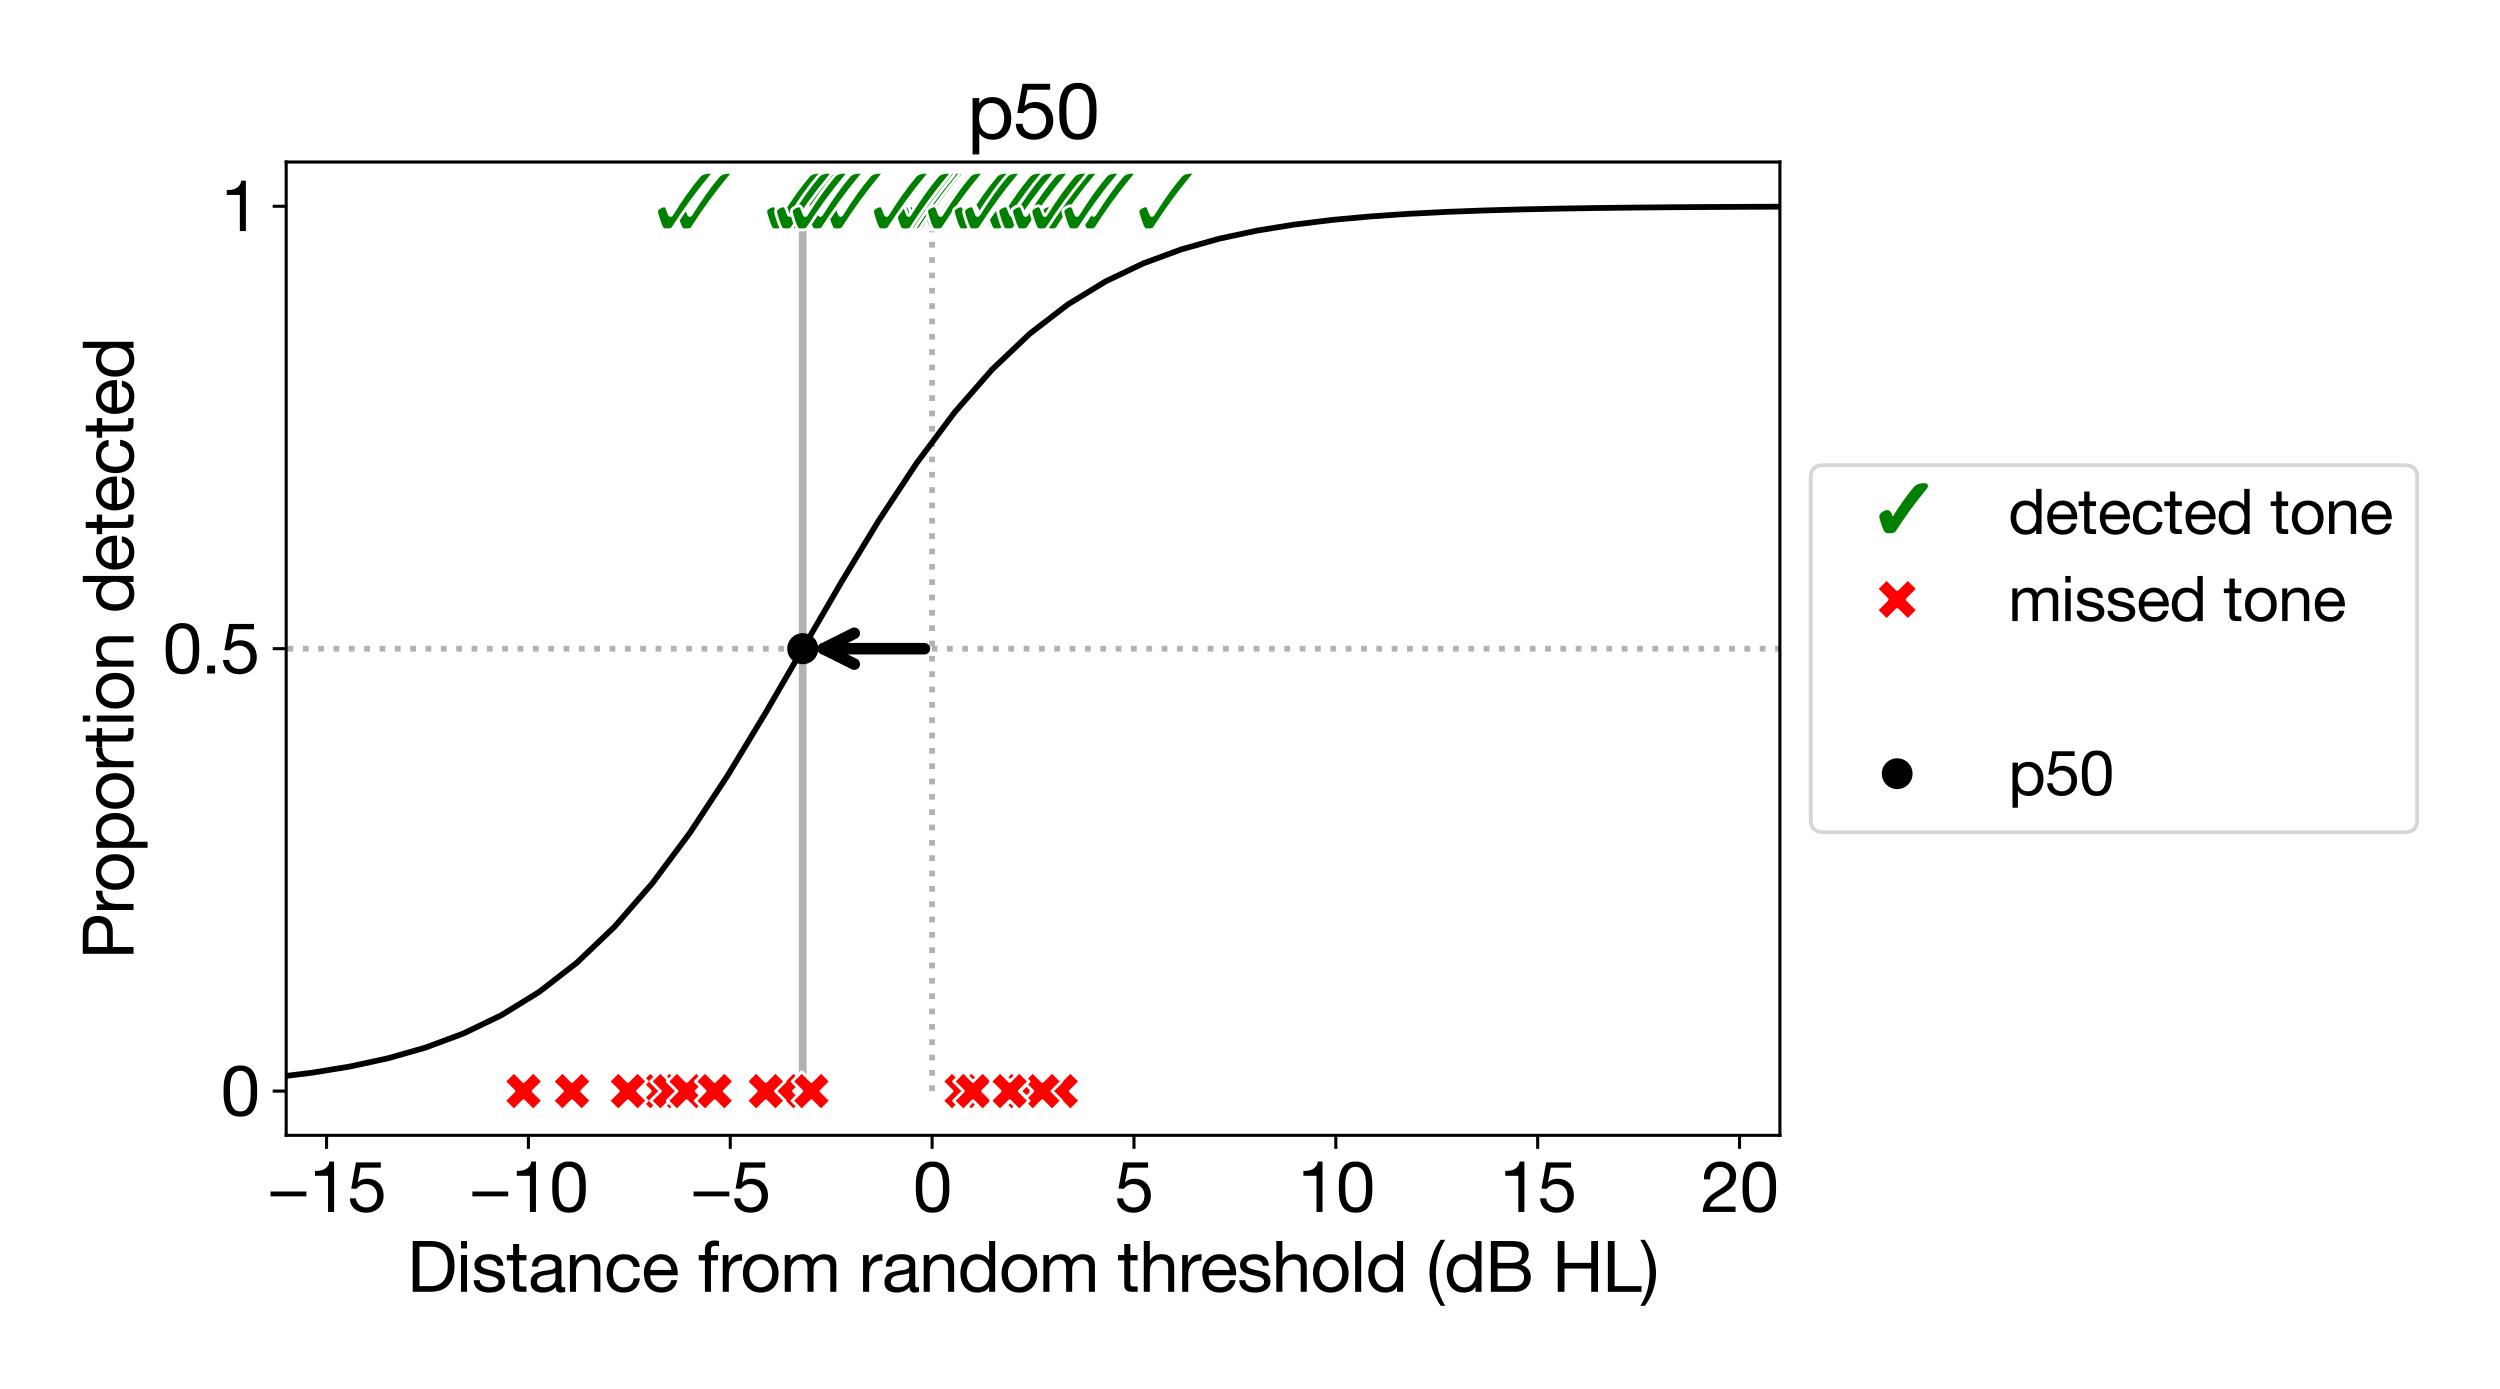 <?xml version="1.0" encoding="utf-8" standalone="no"?>
<!DOCTYPE svg PUBLIC "-//W3C//DTD SVG 1.1//EN"
  "http://www.w3.org/Graphics/SVG/1.1/DTD/svg11.dtd">
<svg xmlns:xlink="http://www.w3.org/1999/xlink" width="648pt" height="360pt" viewBox="0 0 648 360" xmlns="http://www.w3.org/2000/svg" version="1.1">
 <defs>
  <style type="text/css">*{stroke-linejoin: round; stroke-linecap: butt}</style>
 </defs>
 <g id="figure_1">
  <g id="patch_1">
   <path d="M 0 360 
L 648 360 
L 648 0 
L 0 0 
z
" style="fill: #ffffff"/>
  </g>
  <g id="axes_1">
   <g id="patch_2">
    <path d="M 74.18 294.28 
L 461.35 294.28 
L 461.35 42 
L 74.18 42 
z
" style="fill: #ffffff"/>
   </g>
   <g id="LineCollection_1">
    <path d="M 241.605 282.813 
L 241.605 53.467 
" clip-path="url(#pd5ec77b251)" style="fill: none; stroke-dasharray: 1.5,2.475; stroke-dashoffset: 0; stroke: #b2b2b2; stroke-width: 1.5"/>
   </g>
   <g id="LineCollection_2">
    <path d="M 208.075 282.813 
L 208.075 53.467 
" clip-path="url(#pd5ec77b251)" style="fill: none; stroke: #b2b2b2; stroke-width: 2"/>
   </g>
   <g id="LineCollection_3">
    <path d="M -1 168.14 
L 649 168.14 
" clip-path="url(#pd5ec77b251)" style="fill: none; stroke-dasharray: 1.5,2.475; stroke-dashoffset: 0; stroke: #b2b2b2; stroke-width: 1.5"/>
   </g>
   <g id="matplotlib.axis_1">
    <g id="xtick_1">
     <g id="line2d_1">
      <defs>
       <path id="m97120c9998" d="M 0 0 
L 0 3.5 
" style="stroke: #000000; stroke-width: 0.8"/>
      </defs>
      <g>
       <use xlink:href="#m97120c9998" x="84.644" y="294.28" style="stroke: #000000; stroke-width: 0.8"/>
      </g>
     </g>
     <g id="text_1">
      <!-- −15 -->
      <g transform="translate(69.237 314.133)scale(0.18 -0.18)">
       <defs>
        <path id="HelveticaNeue-2212" d="M 307 1837 
L 307 1402 
L 3533 1402 
L 3533 1837 
L 307 1837 
z
" transform="scale(0.016)"/>
        <path id="HelveticaNeue-31" d="M 2278 0 
L 2278 4538 
L 1862 4538 
Q 1818 4282 1696 4115 
Q 1574 3949 1398 3853 
Q 1222 3757 1004 3721 
Q 787 3686 557 3686 
L 557 3251 
L 1734 3251 
L 1734 0 
L 2278 0 
z
" transform="scale(0.016)"/>
        <path id="HelveticaNeue-35" d="M 3008 3981 
L 3008 4461 
L 768 4461 
L 346 2106 
L 813 2080 
Q 973 2272 1181 2390 
Q 1389 2509 1658 2509 
Q 1888 2509 2077 2432 
Q 2266 2355 2400 2217 
Q 2534 2080 2608 1891 
Q 2682 1702 2682 1478 
Q 2682 1210 2605 1008 
Q 2528 806 2397 672 
Q 2266 538 2090 470 
Q 1914 403 1722 403 
Q 1517 403 1347 464 
Q 1178 525 1053 637 
Q 928 749 854 899 
Q 781 1050 768 1222 
L 224 1222 
Q 230 915 345 672 
Q 461 429 659 265 
Q 858 102 1117 16 
Q 1376 -70 1670 -70 
Q 2067 -70 2364 54 
Q 2662 179 2860 390 
Q 3059 602 3158 874 
Q 3258 1146 3258 1434 
Q 3258 1824 3142 2115 
Q 3027 2406 2828 2601 
Q 2630 2797 2361 2893 
Q 2093 2989 1792 2989 
Q 1562 2989 1328 2909 
Q 1094 2829 947 2662 
L 934 2675 
L 1178 3981 
L 3008 3981 
z
" transform="scale(0.016)"/>
       </defs>
       <use xlink:href="#HelveticaNeue-2212"/>
       <use xlink:href="#HelveticaNeue-31" x="60"/>
       <use xlink:href="#HelveticaNeue-35" x="115.6"/>
      </g>
     </g>
    </g>
    <g id="xtick_2">
     <g id="line2d_2">
      <g>
       <use xlink:href="#m97120c9998" x="136.964" y="294.28" style="stroke: #000000; stroke-width: 0.8"/>
      </g>
     </g>
     <g id="text_2">
      <!-- −10 -->
      <g transform="translate(121.557 314.133)scale(0.18 -0.18)">
       <defs>
        <path id="HelveticaNeue-30" d="M 845 2234 
Q 845 2400 848 2601 
Q 851 2803 880 3004 
Q 909 3206 963 3398 
Q 1018 3590 1123 3734 
Q 1229 3878 1389 3968 
Q 1549 4058 1779 4058 
Q 2010 4058 2170 3968 
Q 2330 3878 2435 3734 
Q 2541 3590 2595 3398 
Q 2650 3206 2678 3004 
Q 2707 2803 2710 2601 
Q 2714 2400 2714 2234 
Q 2714 1978 2698 1661 
Q 2682 1344 2595 1065 
Q 2509 787 2317 595 
Q 2125 403 1779 403 
Q 1434 403 1242 595 
Q 1050 787 963 1065 
Q 877 1344 861 1661 
Q 845 1978 845 2234 
z
M 269 2227 
Q 269 1978 281 1709 
Q 294 1440 345 1184 
Q 397 928 493 701 
Q 589 474 755 301 
Q 922 128 1174 29 
Q 1427 -70 1779 -70 
Q 2138 -70 2387 29 
Q 2637 128 2803 301 
Q 2970 474 3066 701 
Q 3162 928 3213 1184 
Q 3264 1440 3277 1709 
Q 3290 1978 3290 2227 
Q 3290 2477 3277 2745 
Q 3264 3014 3213 3270 
Q 3162 3526 3066 3756 
Q 2970 3987 2803 4160 
Q 2637 4333 2384 4435 
Q 2131 4538 1779 4538 
Q 1427 4538 1174 4435 
Q 922 4333 755 4160 
Q 589 3987 493 3756 
Q 397 3526 345 3270 
Q 294 3014 281 2745 
Q 269 2477 269 2227 
z
" transform="scale(0.016)"/>
       </defs>
       <use xlink:href="#HelveticaNeue-2212"/>
       <use xlink:href="#HelveticaNeue-31" x="60"/>
       <use xlink:href="#HelveticaNeue-30" x="115.6"/>
      </g>
     </g>
    </g>
    <g id="xtick_3">
     <g id="line2d_3">
      <g>
       <use xlink:href="#m97120c9998" x="189.285" y="294.28" style="stroke: #000000; stroke-width: 0.8"/>
      </g>
     </g>
     <g id="text_3">
      <!-- −5 -->
      <g transform="translate(178.881 314.133)scale(0.18 -0.18)">
       <use xlink:href="#HelveticaNeue-2212"/>
       <use xlink:href="#HelveticaNeue-35" x="60"/>
      </g>
     </g>
    </g>
    <g id="xtick_4">
     <g id="line2d_4">
      <g>
       <use xlink:href="#m97120c9998" x="241.605" y="294.28" style="stroke: #000000; stroke-width: 0.8"/>
      </g>
     </g>
     <g id="text_4">
      <!-- 0 -->
      <g transform="translate(236.601 314.133)scale(0.18 -0.18)">
       <use xlink:href="#HelveticaNeue-30"/>
      </g>
     </g>
    </g>
    <g id="xtick_5">
     <g id="line2d_5">
      <g>
       <use xlink:href="#m97120c9998" x="293.925" y="294.28" style="stroke: #000000; stroke-width: 0.8"/>
      </g>
     </g>
     <g id="text_5">
      <!-- 5 -->
      <g transform="translate(288.922 314.133)scale(0.18 -0.18)">
       <use xlink:href="#HelveticaNeue-35"/>
      </g>
     </g>
    </g>
    <g id="xtick_6">
     <g id="line2d_6">
      <g>
       <use xlink:href="#m97120c9998" x="346.245" y="294.28" style="stroke: #000000; stroke-width: 0.8"/>
      </g>
     </g>
     <g id="text_6">
      <!-- 10 -->
      <g transform="translate(336.239 314.133)scale(0.18 -0.18)">
       <use xlink:href="#HelveticaNeue-31"/>
       <use xlink:href="#HelveticaNeue-30" x="55.6"/>
      </g>
     </g>
    </g>
    <g id="xtick_7">
     <g id="line2d_7">
      <g>
       <use xlink:href="#m97120c9998" x="398.566" y="294.28" style="stroke: #000000; stroke-width: 0.8"/>
      </g>
     </g>
     <g id="text_7">
      <!-- 15 -->
      <g transform="translate(388.559 314.133)scale(0.18 -0.18)">
       <use xlink:href="#HelveticaNeue-31"/>
       <use xlink:href="#HelveticaNeue-35" x="55.6"/>
      </g>
     </g>
    </g>
    <g id="xtick_8">
     <g id="line2d_8">
      <g>
       <use xlink:href="#m97120c9998" x="450.886" y="294.28" style="stroke: #000000; stroke-width: 0.8"/>
      </g>
     </g>
     <g id="text_8">
      <!-- 20 -->
      <g transform="translate(440.879 314.133)scale(0.18 -0.18)">
       <defs>
        <path id="HelveticaNeue-32" d="M 282 2931 
L 826 2931 
Q 819 3136 867 3337 
Q 915 3539 1024 3699 
Q 1133 3859 1302 3958 
Q 1472 4058 1709 4058 
Q 1888 4058 2048 4000 
Q 2208 3942 2326 3833 
Q 2445 3725 2515 3574 
Q 2586 3424 2586 3238 
Q 2586 3002 2512 2822 
Q 2438 2643 2294 2489 
Q 2150 2336 1932 2185 
Q 1715 2035 1427 1856 
Q 1190 1715 972 1555 
Q 755 1395 582 1184 
Q 410 973 298 688 
Q 186 403 154 0 
L 3117 0 
L 3117 480 
L 787 480 
Q 826 691 950 854 
Q 1075 1018 1251 1158 
Q 1427 1299 1638 1424 
Q 1850 1549 2061 1677 
Q 2272 1811 2470 1958 
Q 2669 2106 2822 2288 
Q 2976 2470 3069 2700 
Q 3162 2931 3162 3232 
Q 3162 3552 3050 3795 
Q 2938 4038 2746 4201 
Q 2554 4365 2294 4451 
Q 2035 4538 1741 4538 
Q 1382 4538 1100 4416 
Q 819 4294 630 4080 
Q 442 3866 352 3571 
Q 262 3277 282 2931 
z
" transform="scale(0.016)"/>
       </defs>
       <use xlink:href="#HelveticaNeue-32"/>
       <use xlink:href="#HelveticaNeue-30" x="55.6"/>
      </g>
     </g>
    </g>
    <g id="text_9">
     <!-- Distance from random threshold (dB HL) -->
     <g transform="translate(105.541 334.837)scale(0.18 -0.18)">
      <defs>
       <path id="HelveticaNeue-44" d="M 1107 512 
L 1107 4058 
L 2131 4058 
Q 2554 4058 2842 3939 
Q 3130 3821 3312 3593 
Q 3494 3366 3574 3043 
Q 3654 2720 3654 2310 
Q 3654 1888 3568 1590 
Q 3482 1293 3347 1094 
Q 3213 896 3043 781 
Q 2874 666 2701 605 
Q 2528 544 2374 528 
Q 2221 512 2118 512 
L 1107 512 
z
M 499 4570 
L 499 0 
L 2067 0 
Q 2637 0 3053 160 
Q 3469 320 3737 624 
Q 4006 928 4134 1373 
Q 4262 1818 4262 2394 
Q 4262 3494 3692 4032 
Q 3123 4570 2067 4570 
L 499 4570 
z
" transform="scale(0.016)"/>
       <path id="HelveticaNeue-69" d="M 986 3904 
L 986 4570 
L 442 4570 
L 442 3904 
L 986 3904 
z
M 442 3309 
L 442 0 
L 986 0 
L 986 3309 
L 442 3309 
z
" transform="scale(0.016)"/>
       <path id="HelveticaNeue-73" d="M 742 1043 
L 198 1043 
Q 211 736 326 521 
Q 442 307 634 176 
Q 826 45 1075 -12 
Q 1325 -70 1600 -70 
Q 1850 -70 2102 -22 
Q 2355 26 2556 147 
Q 2758 269 2883 467 
Q 3008 666 3008 966 
Q 3008 1203 2915 1363 
Q 2822 1523 2672 1628 
Q 2522 1734 2326 1798 
Q 2131 1862 1926 1907 
Q 1734 1952 1542 1993 
Q 1350 2035 1196 2096 
Q 1043 2157 944 2249 
Q 845 2342 845 2483 
Q 845 2611 909 2691 
Q 973 2771 1075 2819 
Q 1178 2867 1302 2886 
Q 1427 2906 1549 2906 
Q 1683 2906 1814 2877 
Q 1946 2848 2054 2784 
Q 2163 2720 2233 2614 
Q 2304 2509 2317 2349 
L 2861 2349 
Q 2842 2650 2733 2851 
Q 2624 3053 2441 3171 
Q 2259 3290 2022 3338 
Q 1786 3386 1504 3386 
Q 1286 3386 1065 3331 
Q 845 3277 669 3165 
Q 493 3053 381 2873 
Q 269 2694 269 2445 
Q 269 2125 429 1945 
Q 589 1766 829 1667 
Q 1069 1568 1350 1513 
Q 1632 1459 1872 1392 
Q 2112 1325 2272 1216 
Q 2432 1107 2432 896 
Q 2432 742 2355 643 
Q 2278 544 2160 493 
Q 2042 442 1901 422 
Q 1760 403 1632 403 
Q 1466 403 1309 435 
Q 1152 467 1027 540 
Q 902 614 825 739 
Q 749 864 742 1043 
z
" transform="scale(0.016)"/>
       <path id="HelveticaNeue-74" d="M 1165 3309 
L 1165 4301 
L 621 4301 
L 621 3309 
L 58 3309 
L 58 2829 
L 621 2829 
L 621 723 
Q 621 493 665 352 
Q 710 211 803 134 
Q 896 58 1046 29 
Q 1197 0 1408 0 
L 1824 0 
L 1824 480 
L 1574 480 
Q 1446 480 1366 489 
Q 1286 499 1241 531 
Q 1197 563 1181 620 
Q 1165 678 1165 774 
L 1165 2829 
L 1824 2829 
L 1824 3309 
L 1165 3309 
z
" transform="scale(0.016)"/>
       <path id="HelveticaNeue-61" d="M 3341 13 
Q 3200 -70 2950 -70 
Q 2739 -70 2614 48 
Q 2490 166 2490 435 
Q 2266 166 1968 48 
Q 1670 -70 1325 -70 
Q 1101 -70 899 -19 
Q 698 32 550 141 
Q 403 250 316 426 
Q 230 602 230 851 
Q 230 1133 326 1312 
Q 422 1491 579 1603 
Q 736 1715 937 1772 
Q 1139 1830 1350 1869 
Q 1574 1914 1776 1936 
Q 1978 1958 2131 2000 
Q 2285 2042 2374 2122 
Q 2464 2202 2464 2355 
Q 2464 2534 2397 2643 
Q 2330 2752 2224 2809 
Q 2118 2867 1987 2886 
Q 1856 2906 1728 2906 
Q 1382 2906 1152 2774 
Q 922 2643 902 2278 
L 358 2278 
Q 371 2586 486 2797 
Q 602 3008 794 3139 
Q 986 3270 1232 3328 
Q 1478 3386 1760 3386 
Q 1984 3386 2205 3354 
Q 2426 3322 2605 3222 
Q 2784 3123 2893 2944 
Q 3002 2765 3002 2477 
L 3002 774 
Q 3002 582 3024 492 
Q 3046 403 3174 403 
Q 3245 403 3341 435 
L 3341 13 
z
M 2458 1709 
Q 2355 1632 2188 1597 
Q 2022 1562 1840 1539 
Q 1658 1517 1472 1488 
Q 1286 1459 1139 1395 
Q 992 1331 899 1212 
Q 806 1094 806 890 
Q 806 755 860 662 
Q 915 570 1001 512 
Q 1088 454 1203 428 
Q 1318 403 1446 403 
Q 1715 403 1907 476 
Q 2099 550 2220 662 
Q 2342 774 2400 905 
Q 2458 1037 2458 1152 
L 2458 1709 
z
" transform="scale(0.016)"/>
       <path id="HelveticaNeue-6e" d="M 410 3309 
L 410 0 
L 954 0 
L 954 1869 
Q 954 2093 1014 2281 
Q 1075 2470 1196 2611 
Q 1318 2752 1500 2829 
Q 1683 2906 1933 2906 
Q 2246 2906 2425 2726 
Q 2605 2547 2605 2240 
L 2605 0 
L 3149 0 
L 3149 2176 
Q 3149 2445 3094 2665 
Q 3040 2886 2905 3046 
Q 2771 3206 2553 3296 
Q 2336 3386 2010 3386 
Q 1274 3386 934 2784 
L 922 2784 
L 922 3309 
L 410 3309 
z
" transform="scale(0.016)"/>
       <path id="HelveticaNeue-63" d="M 2656 2246 
L 3219 2246 
Q 3187 2541 3065 2755 
Q 2944 2970 2755 3110 
Q 2566 3251 2320 3318 
Q 2074 3386 1792 3386 
Q 1402 3386 1107 3248 
Q 813 3110 617 2870 
Q 422 2630 326 2307 
Q 230 1984 230 1613 
Q 230 1242 329 931 
Q 429 621 624 397 
Q 819 173 1110 51 
Q 1402 -70 1779 -70 
Q 2413 -70 2781 262 
Q 3149 595 3238 1210 
L 2682 1210 
Q 2630 826 2403 614 
Q 2176 403 1773 403 
Q 1517 403 1331 505 
Q 1146 608 1030 777 
Q 915 947 860 1164 
Q 806 1382 806 1613 
Q 806 1862 857 2096 
Q 909 2330 1027 2509 
Q 1146 2688 1344 2797 
Q 1542 2906 1837 2906 
Q 2182 2906 2387 2733 
Q 2592 2560 2656 2246 
z
" transform="scale(0.016)"/>
       <path id="HelveticaNeue-65" d="M 2707 1971 
L 806 1971 
Q 819 2163 889 2332 
Q 960 2502 1081 2630 
Q 1203 2758 1372 2832 
Q 1542 2906 1754 2906 
Q 1958 2906 2128 2832 
Q 2298 2758 2422 2633 
Q 2547 2509 2620 2336 
Q 2694 2163 2707 1971 
z
M 3232 1050 
L 2694 1050 
Q 2624 723 2403 563 
Q 2182 403 1837 403 
Q 1568 403 1369 492 
Q 1171 582 1043 732 
Q 915 883 857 1078 
Q 800 1274 806 1491 
L 3283 1491 
Q 3296 1792 3229 2125 
Q 3162 2458 2986 2739 
Q 2810 3021 2518 3203 
Q 2227 3386 1786 3386 
Q 1446 3386 1161 3258 
Q 877 3130 669 2899 
Q 461 2669 345 2355 
Q 230 2042 230 1664 
Q 243 1286 342 966 
Q 442 646 640 416 
Q 838 186 1129 58 
Q 1421 -70 1818 -70 
Q 2381 -70 2752 211 
Q 3123 493 3232 1050 
z
" transform="scale(0.016)"/>
       <path id="HelveticaNeue-20" transform="scale(0.016)"/>
       <path id="HelveticaNeue-66" d="M 634 2829 
L 634 0 
L 1178 0 
L 1178 2829 
L 1818 2829 
L 1818 3309 
L 1178 3309 
L 1178 3770 
Q 1178 3987 1286 4064 
Q 1395 4141 1594 4141 
Q 1664 4141 1747 4131 
Q 1830 4122 1901 4096 
L 1901 4570 
Q 1824 4595 1725 4608 
Q 1626 4621 1549 4621 
Q 1101 4621 867 4413 
Q 634 4205 634 3802 
L 634 3309 
L 77 3309 
L 77 2829 
L 634 2829 
z
" transform="scale(0.016)"/>
       <path id="HelveticaNeue-72" d="M 390 3309 
L 390 0 
L 934 0 
L 934 1472 
Q 934 1792 998 2038 
Q 1062 2285 1203 2457 
Q 1344 2630 1574 2720 
Q 1805 2810 2131 2810 
L 2131 3386 
Q 1690 3398 1402 3206 
Q 1114 3014 915 2611 
L 902 2611 
L 902 3309 
L 390 3309 
z
" transform="scale(0.016)"/>
       <path id="HelveticaNeue-6f" d="M 806 1651 
Q 806 1952 886 2185 
Q 966 2419 1107 2579 
Q 1248 2739 1437 2822 
Q 1626 2906 1837 2906 
Q 2048 2906 2237 2822 
Q 2426 2739 2566 2579 
Q 2707 2419 2787 2185 
Q 2867 1952 2867 1651 
Q 2867 1350 2787 1116 
Q 2707 883 2566 726 
Q 2426 570 2237 486 
Q 2048 403 1837 403 
Q 1626 403 1437 486 
Q 1248 570 1107 726 
Q 966 883 886 1116 
Q 806 1350 806 1651 
z
M 230 1651 
Q 230 1286 332 972 
Q 435 659 640 425 
Q 845 192 1145 61 
Q 1446 -70 1837 -70 
Q 2234 -70 2531 61 
Q 2829 192 3033 425 
Q 3238 659 3340 972 
Q 3443 1286 3443 1651 
Q 3443 2016 3340 2333 
Q 3238 2650 3033 2883 
Q 2829 3117 2531 3251 
Q 2234 3386 1837 3386 
Q 1446 3386 1145 3251 
Q 845 3117 640 2883 
Q 435 2650 332 2333 
Q 230 2016 230 1651 
z
" transform="scale(0.016)"/>
       <path id="HelveticaNeue-6d" d="M 410 3309 
L 410 0 
L 954 0 
L 954 2061 
Q 954 2157 1002 2301 
Q 1050 2445 1155 2579 
Q 1261 2714 1430 2810 
Q 1600 2906 1837 2906 
Q 2022 2906 2140 2851 
Q 2259 2797 2329 2697 
Q 2400 2598 2429 2464 
Q 2458 2330 2458 2170 
L 2458 0 
L 3002 0 
L 3002 2061 
Q 3002 2445 3232 2675 
Q 3462 2906 3866 2906 
Q 4064 2906 4189 2848 
Q 4314 2790 4384 2691 
Q 4454 2592 4480 2457 
Q 4506 2323 4506 2170 
L 4506 0 
L 5050 0 
L 5050 2426 
Q 5050 2682 4970 2864 
Q 4890 3046 4746 3161 
Q 4602 3277 4400 3331 
Q 4198 3386 3949 3386 
Q 3622 3386 3350 3238 
Q 3078 3091 2912 2822 
Q 2810 3130 2560 3258 
Q 2310 3386 2003 3386 
Q 1306 3386 934 2822 
L 922 2822 
L 922 3309 
L 410 3309 
z
" transform="scale(0.016)"/>
       <path id="HelveticaNeue-64" d="M 806 1626 
Q 806 1869 857 2099 
Q 909 2330 1024 2509 
Q 1139 2688 1331 2797 
Q 1523 2906 1798 2906 
Q 2080 2906 2278 2800 
Q 2477 2694 2601 2521 
Q 2726 2349 2784 2121 
Q 2842 1894 2842 1651 
Q 2842 1421 2787 1197 
Q 2733 973 2611 797 
Q 2490 621 2298 512 
Q 2106 403 1830 403 
Q 1568 403 1373 505 
Q 1178 608 1053 781 
Q 928 954 867 1174 
Q 806 1395 806 1626 
z
M 3366 0 
L 3366 4570 
L 2822 4570 
L 2822 2867 
L 2810 2867 
Q 2720 3014 2589 3113 
Q 2458 3213 2310 3273 
Q 2163 3334 2016 3360 
Q 1869 3386 1741 3386 
Q 1363 3386 1078 3248 
Q 794 3110 605 2876 
Q 416 2643 323 2329 
Q 230 2016 230 1664 
Q 230 1312 326 998 
Q 422 685 611 448 
Q 800 211 1085 70 
Q 1370 -70 1754 -70 
Q 2099 -70 2387 51 
Q 2675 173 2810 448 
L 2822 448 
L 2822 0 
L 3366 0 
z
" transform="scale(0.016)"/>
       <path id="HelveticaNeue-68" d="M 410 4570 
L 410 0 
L 954 0 
L 954 1869 
Q 954 2093 1014 2281 
Q 1075 2470 1196 2611 
Q 1318 2752 1500 2829 
Q 1683 2906 1933 2906 
Q 2246 2906 2425 2726 
Q 2605 2547 2605 2240 
L 2605 0 
L 3149 0 
L 3149 2176 
Q 3149 2445 3094 2665 
Q 3040 2886 2905 3046 
Q 2771 3206 2553 3296 
Q 2336 3386 2010 3386 
Q 1862 3386 1705 3354 
Q 1549 3322 1405 3254 
Q 1261 3187 1145 3081 
Q 1030 2976 966 2822 
L 954 2822 
L 954 4570 
L 410 4570 
z
" transform="scale(0.016)"/>
       <path id="HelveticaNeue-6c" d="M 442 4570 
L 442 0 
L 986 0 
L 986 4570 
L 442 4570 
z
" transform="scale(0.016)"/>
       <path id="HelveticaNeue-28" d="M 1306 -1261 
L 1722 -1261 
Q 1267 -525 1072 198 
Q 877 922 877 1728 
Q 877 2515 1069 3232 
Q 1261 3949 1722 4678 
L 1306 4678 
Q 806 4019 553 3251 
Q 301 2483 301 1728 
Q 301 1306 371 922 
Q 442 538 573 173 
Q 704 -192 889 -547 
Q 1075 -902 1306 -1261 
z
" transform="scale(0.016)"/>
       <path id="HelveticaNeue-42" d="M 1107 2605 
L 1107 4058 
L 2323 4058 
Q 2522 4058 2698 4035 
Q 2874 4013 3008 3936 
Q 3142 3859 3219 3718 
Q 3296 3578 3296 3334 
Q 3296 2970 3069 2787 
Q 2842 2605 2323 2605 
L 1107 2605 
z
M 499 4570 
L 499 0 
L 2707 0 
Q 3046 0 3305 112 
Q 3565 224 3741 406 
Q 3917 589 4006 825 
Q 4096 1062 4096 1312 
Q 4096 1734 3872 2028 
Q 3648 2323 3226 2413 
L 3226 2426 
Q 3552 2554 3728 2819 
Q 3904 3085 3904 3450 
Q 3904 3795 3747 4032 
Q 3590 4269 3366 4403 
Q 3264 4467 3120 4499 
Q 2976 4531 2809 4547 
Q 2643 4563 2473 4566 
Q 2304 4570 2157 4570 
L 499 4570 
z
M 1107 512 
L 1107 2093 
L 2496 2093 
Q 2688 2093 2867 2057 
Q 3046 2022 3184 1936 
Q 3322 1850 3405 1702 
Q 3488 1555 3488 1331 
Q 3488 947 3261 729 
Q 3034 512 2630 512 
L 1107 512 
z
" transform="scale(0.016)"/>
       <path id="HelveticaNeue-48" d="M 499 4570 
L 499 0 
L 1107 0 
L 1107 2093 
L 3514 2093 
L 3514 0 
L 4122 0 
L 4122 4570 
L 3514 4570 
L 3514 2605 
L 1107 2605 
L 1107 4570 
L 499 4570 
z
" transform="scale(0.016)"/>
       <path id="HelveticaNeue-4c" d="M 499 4570 
L 499 0 
L 3526 0 
L 3526 512 
L 1107 512 
L 1107 4570 
L 499 4570 
z
" transform="scale(0.016)"/>
       <path id="HelveticaNeue-29" d="M -58 -1261 
L 352 -1261 
Q 851 -602 1104 163 
Q 1357 928 1357 1683 
Q 1357 2106 1286 2490 
Q 1216 2874 1085 3242 
Q 954 3610 768 3965 
Q 582 4320 352 4678 
L -58 4678 
Q 390 3942 585 3216 
Q 781 2490 781 1683 
Q 781 902 589 182 
Q 397 -538 -58 -1261 
z
" transform="scale(0.016)"/>
      </defs>
      <use xlink:href="#HelveticaNeue-44"/>
      <use xlink:href="#HelveticaNeue-69" x="70.4"/>
      <use xlink:href="#HelveticaNeue-73" x="92.6"/>
      <use xlink:href="#HelveticaNeue-74" x="142.6"/>
      <use xlink:href="#HelveticaNeue-61" x="174.1"/>
      <use xlink:href="#HelveticaNeue-6e" x="227.8"/>
      <use xlink:href="#HelveticaNeue-63" x="283.4"/>
      <use xlink:href="#HelveticaNeue-65" x="337.1"/>
      <use xlink:href="#HelveticaNeue-20" x="390.8"/>
      <use xlink:href="#HelveticaNeue-66" x="418.6"/>
      <use xlink:href="#HelveticaNeue-72" x="448.2"/>
      <use xlink:href="#HelveticaNeue-6f" x="479.75"/>
      <use xlink:href="#HelveticaNeue-6d" x="537.15"/>
      <use xlink:href="#HelveticaNeue-20" x="622.45"/>
      <use xlink:href="#HelveticaNeue-72" x="650.25"/>
      <use xlink:href="#HelveticaNeue-61" x="683.55"/>
      <use xlink:href="#HelveticaNeue-6e" x="737.25"/>
      <use xlink:href="#HelveticaNeue-64" x="792.85"/>
      <use xlink:href="#HelveticaNeue-6f" x="852.15"/>
      <use xlink:href="#HelveticaNeue-6d" x="909.55"/>
      <use xlink:href="#HelveticaNeue-20" x="994.85"/>
      <use xlink:href="#HelveticaNeue-74" x="1022.65"/>
      <use xlink:href="#HelveticaNeue-68" x="1054.15"/>
      <use xlink:href="#HelveticaNeue-72" x="1109.75"/>
      <use xlink:href="#HelveticaNeue-65" x="1141.3"/>
      <use xlink:href="#HelveticaNeue-73" x="1195"/>
      <use xlink:href="#HelveticaNeue-68" x="1245"/>
      <use xlink:href="#HelveticaNeue-6f" x="1300.6"/>
      <use xlink:href="#HelveticaNeue-6c" x="1358"/>
      <use xlink:href="#HelveticaNeue-64" x="1380.2"/>
      <use xlink:href="#HelveticaNeue-20" x="1439.5"/>
      <use xlink:href="#HelveticaNeue-28" x="1467.3"/>
      <use xlink:href="#HelveticaNeue-64" x="1493.2"/>
      <use xlink:href="#HelveticaNeue-42" x="1552.5"/>
      <use xlink:href="#HelveticaNeue-20" x="1621"/>
      <use xlink:href="#HelveticaNeue-48" x="1648.8"/>
      <use xlink:href="#HelveticaNeue-4c" x="1721"/>
      <use xlink:href="#HelveticaNeue-29" x="1776.6"/>
     </g>
    </g>
   </g>
   <g id="matplotlib.axis_2">
    <g id="ytick_1">
     <g id="line2d_9">
      <defs>
       <path id="m91622e3721" d="M 0 0 
L -3.5 0 
" style="stroke: #000000; stroke-width: 0.8"/>
      </defs>
      <g>
       <use xlink:href="#m91622e3721" x="74.18" y="282.813" style="stroke: #000000; stroke-width: 0.8"/>
      </g>
     </g>
     <g id="text_10">
      <!-- 0 -->
      <g transform="translate(57.173 289.239)scale(0.18 -0.18)">
       <use xlink:href="#HelveticaNeue-30"/>
      </g>
     </g>
    </g>
    <g id="ytick_2">
     <g id="line2d_10">
      <g>
       <use xlink:href="#m91622e3721" x="74.18" y="168.14" style="stroke: #000000; stroke-width: 0.8"/>
      </g>
     </g>
     <g id="text_11">
      <!-- 0.5 -->
      <g transform="translate(42.163 174.567)scale(0.18 -0.18)">
       <defs>
        <path id="HelveticaNeue-2e" d="M 531 710 
L 531 0 
L 1242 0 
L 1242 710 
L 531 710 
z
" transform="scale(0.016)"/>
       </defs>
       <use xlink:href="#HelveticaNeue-30"/>
       <use xlink:href="#HelveticaNeue-2e" x="55.6"/>
       <use xlink:href="#HelveticaNeue-35" x="83.4"/>
      </g>
     </g>
    </g>
    <g id="ytick_3">
     <g id="line2d_11">
      <g>
       <use xlink:href="#m91622e3721" x="74.18" y="53.467" style="stroke: #000000; stroke-width: 0.8"/>
      </g>
     </g>
     <g id="text_12">
      <!-- 1 -->
      <g transform="translate(57.173 59.894)scale(0.18 -0.18)">
       <use xlink:href="#HelveticaNeue-31"/>
      </g>
     </g>
    </g>
    <g id="text_13">
     <!-- Proportion detected -->
     <g transform="translate(34.616 248.659)rotate(-90)scale(0.18 -0.18)">
      <defs>
       <path id="HelveticaNeue-50" d="M 1107 2381 
L 1107 4058 
L 2298 4058 
Q 2816 4058 3056 3843 
Q 3296 3629 3296 3219 
Q 3296 2810 3056 2592 
Q 2816 2374 2298 2381 
L 1107 2381 
z
M 499 4570 
L 499 0 
L 1107 0 
L 1107 1869 
L 2502 1869 
Q 3194 1862 3549 2220 
Q 3904 2579 3904 3219 
Q 3904 3859 3549 4214 
Q 3194 4570 2502 4570 
L 499 4570 
z
" transform="scale(0.016)"/>
       <path id="HelveticaNeue-70" d="M 429 3309 
L 429 -1261 
L 973 -1261 
L 973 442 
L 986 442 
Q 1075 294 1206 195 
Q 1338 96 1485 38 
Q 1632 -19 1782 -44 
Q 1933 -70 2054 -70 
Q 2432 -70 2717 64 
Q 3002 198 3190 432 
Q 3379 666 3472 979 
Q 3565 1293 3565 1645 
Q 3565 1997 3469 2310 
Q 3373 2624 3184 2864 
Q 2995 3104 2710 3245 
Q 2426 3386 2042 3386 
Q 1696 3386 1408 3261 
Q 1120 3136 986 2861 
L 973 2861 
L 973 3309 
L 429 3309 
z
M 2989 1683 
Q 2989 1440 2937 1209 
Q 2886 979 2771 800 
Q 2656 621 2467 512 
Q 2278 403 1997 403 
Q 1715 403 1516 508 
Q 1318 614 1193 787 
Q 1069 960 1011 1187 
Q 954 1414 954 1658 
Q 954 1888 1008 2112 
Q 1062 2336 1184 2512 
Q 1306 2688 1498 2797 
Q 1690 2906 1965 2906 
Q 2227 2906 2422 2803 
Q 2618 2701 2742 2528 
Q 2867 2355 2928 2134 
Q 2989 1914 2989 1683 
z
" transform="scale(0.016)"/>
      </defs>
      <use xlink:href="#HelveticaNeue-50"/>
      <use xlink:href="#HelveticaNeue-72" x="64.8"/>
      <use xlink:href="#HelveticaNeue-6f" x="96.35"/>
      <use xlink:href="#HelveticaNeue-70" x="153.75"/>
      <use xlink:href="#HelveticaNeue-6f" x="213.05"/>
      <use xlink:href="#HelveticaNeue-72" x="270.45"/>
      <use xlink:href="#HelveticaNeue-74" x="303.75"/>
      <use xlink:href="#HelveticaNeue-69" x="335.25"/>
      <use xlink:href="#HelveticaNeue-6f" x="357.45"/>
      <use xlink:href="#HelveticaNeue-6e" x="414.85"/>
      <use xlink:href="#HelveticaNeue-20" x="470.45"/>
      <use xlink:href="#HelveticaNeue-64" x="498.25"/>
      <use xlink:href="#HelveticaNeue-65" x="557.55"/>
      <use xlink:href="#HelveticaNeue-74" x="611.25"/>
      <use xlink:href="#HelveticaNeue-65" x="642.75"/>
      <use xlink:href="#HelveticaNeue-63" x="696.45"/>
      <use xlink:href="#HelveticaNeue-74" x="750.15"/>
      <use xlink:href="#HelveticaNeue-65" x="781.65"/>
      <use xlink:href="#HelveticaNeue-64" x="835.35"/>
     </g>
    </g>
   </g>
   <g id="patch_3">
    <path d="M 74.18 294.28 
L 74.18 42 
" style="fill: none; stroke: #000000; stroke-width: 0.8; stroke-linejoin: miter; stroke-linecap: square"/>
   </g>
   <g id="patch_4">
    <path d="M 461.35 294.28 
L 461.35 42 
" style="fill: none; stroke: #000000; stroke-width: 0.8; stroke-linejoin: miter; stroke-linecap: square"/>
   </g>
   <g id="patch_5">
    <path d="M 74.18 294.28 
L 461.35 294.28 
" style="fill: none; stroke: #000000; stroke-width: 0.8; stroke-linejoin: miter; stroke-linecap: square"/>
   </g>
   <g id="patch_6">
    <path d="M 74.18 42 
L 461.35 42 
" style="fill: none; stroke: #000000; stroke-width: 0.8; stroke-linejoin: miter; stroke-linecap: square"/>
   </g>
   <g id="line2d_12">
    <path d="M -1 282.402 
L 2.66 282.358 
L 12.451 282.202 
L 22.241 281.992 
L 32.031 281.71 
L 41.821 281.331 
L 51.611 280.824 
L 61.402 280.146 
L 71.192 279.24 
L 80.982 278.032 
L 90.772 276.428 
L 100.562 274.305 
L 110.352 271.513 
L 120.143 267.867 
L 129.933 263.15 
L 139.723 257.123 
L 149.513 249.541 
L 159.303 240.191 
L 169.094 228.934 
L 178.884 215.773 
L 188.674 200.896 
L 198.464 184.715 
L 208.254 167.829 
L 218.044 150.957 
L 227.835 134.813 
L 237.625 119.994 
L 247.415 106.9 
L 257.205 95.714 
L 266.995 86.431 
L 276.786 78.911 
L 286.576 72.936 
L 296.366 68.262 
L 306.156 64.651 
L 315.946 61.886 
L 325.736 59.785 
L 335.527 58.198 
L 345.317 57.002 
L 355.107 56.106 
L 364.897 55.434 
L 374.687 54.933 
L 384.478 54.559 
L 394.268 54.28 
L 404.058 54.072 
L 413.848 53.917 
L 423.638 53.802 
L 433.429 53.716 
L 443.219 53.652 
L 453.009 53.605 
L 462.799 53.569 
L 472.589 53.543 
L 482.379 53.524 
L 492.17 53.509 
L 501.96 53.499 
L 511.75 53.49 
L 521.54 53.485 
L 531.33 53.48 
L 541.121 53.477 
L 550.911 53.474 
L 560.701 53.473 
L 570.491 53.471 
L 580.281 53.47 
L 590.071 53.469 
L 599.862 53.469 
L 609.652 53.468 
L 619.442 53.468 
L 629.232 53.468 
L 639.022 53.468 
L 648.813 53.468 
L 649 53.468 
" clip-path="url(#pd5ec77b251)" style="fill: none; stroke: #000000; stroke-width: 1.5; stroke-linecap: square"/>
   </g>
   <g id="patch_7">
    <path d="M 239.603 168.14 
Q 224.838 168.14 213.427 168.14 
" style="fill: none; stroke: #000000; stroke-width: 3; stroke-linecap: round"/>
    <path d="M 221.427 172.14 
L 213.427 168.14 
L 221.427 164.14 
" style="fill: none; stroke: #000000; stroke-width: 3; stroke-linecap: round"/>
   </g>
   <g id="text_14">
    <!-- p50 -->
    <g transform="translate(250.717 36)scale(0.2 -0.2)">
     <use xlink:href="#HelveticaNeue-70"/>
     <use xlink:href="#HelveticaNeue-35" x="59.3"/>
     <use xlink:href="#HelveticaNeue-30" x="114.9"/>
    </g>
   </g>
   <g id="PathCollection_1">
    <defs>
     <path id="m458ad6b8f8" d="M 0 3.536 
C 0.938 3.536 1.837 3.163 2.5 2.5 
C 3.163 1.837 3.536 0.938 3.536 0 
C 3.536 -0.938 3.163 -1.837 2.5 -2.5 
C 1.837 -3.163 0.938 -3.536 0 -3.536 
C -0.938 -3.536 -1.837 -3.163 -2.5 -2.5 
C -3.163 -1.837 -3.536 -0.938 -3.536 0 
C -3.536 0.938 -3.163 1.837 -2.5 2.5 
C -1.837 3.163 -0.938 3.536 0 3.536 
z
" style="stroke: #000000"/>
    </defs>
    <g clip-path="url(#pd5ec77b251)">
     <use xlink:href="#m458ad6b8f8" x="208.075" y="168.14" style="stroke: #000000"/>
    </g>
   </g>
   <g id="PathCollection_2">
    <defs>
     <path id="m00466fa0da" d="M -3.153 -0.125 
Q -2.619 -0.125 -2.347 0.751 
Q -1.8 2.393 -1.568 2.393 
Q -1.388 2.393 -1.196 2.122 
Q 2.649 -4.04 5.921 -7.841 
Q 6.766 -8.826 8.614 -8.826 
Q 9.052 -8.826 9.201 -8.743 
Q 9.354 -8.664 9.354 -8.542 
Q 9.354 -8.349 8.903 -7.789 
Q 3.622 -1.439 -0.898 5.625 
Q -1.213 6.116 -2.181 6.116 
Q -3.166 6.116 -3.346 6.032 
Q -3.81 5.831 -4.441 3.939 
Q -5.154 1.846 -5.154 1.312 
Q -5.154 0.738 -4.195 0.204 
Q -3.604 -0.125 -3.153 -0.125 
z
" style="stroke: #ffffff; stroke-width: 0.75"/>
    </defs>
    <g clip-path="url(#pd5ec77b251)">
     <use xlink:href="#m00466fa0da" x="266.392" y="53.467" style="fill: #008000; stroke: #ffffff; stroke-width: 0.75"/>
    </g>
   </g>
   <g id="PathCollection_3">
    <g clip-path="url(#pd5ec77b251)">
     <use xlink:href="#m00466fa0da" x="284.971" y="53.467" style="fill: #008000; stroke: #ffffff; stroke-width: 0.75"/>
    </g>
   </g>
   <g id="PathCollection_4">
    <g clip-path="url(#pd5ec77b251)">
     <use xlink:href="#m00466fa0da" x="281.206" y="53.467" style="fill: #008000; stroke: #ffffff; stroke-width: 0.75"/>
    </g>
   </g>
   <g id="PathCollection_5">
    <g clip-path="url(#pd5ec77b251)">
     <use xlink:href="#m00466fa0da" x="273.834" y="53.467" style="fill: #008000; stroke: #ffffff; stroke-width: 0.75"/>
    </g>
   </g>
   <g id="PathCollection_6">
    <g clip-path="url(#pd5ec77b251)">
     <use xlink:href="#m00466fa0da" x="261.971" y="53.467" style="fill: #008000; stroke: #ffffff; stroke-width: 0.75"/>
    </g>
   </g>
   <g id="PathCollection_7">
    <g clip-path="url(#pd5ec77b251)">
     <use xlink:href="#m00466fa0da" x="240.345" y="53.467" style="fill: #008000; stroke: #ffffff; stroke-width: 0.75"/>
    </g>
   </g>
   <g id="PathCollection_8">
    <g clip-path="url(#pd5ec77b251)">
     <use xlink:href="#m00466fa0da" x="262.45" y="53.467" style="fill: #008000; stroke: #ffffff; stroke-width: 0.75"/>
    </g>
   </g>
   <g id="PathCollection_9">
    <defs>
     <path id="mde87aee0f5" d="M -2.5 5 
L 0 2.5 
L 2.5 5 
L 5 2.5 
L 2.5 0 
L 5 -2.5 
L 2.5 -5 
L 0 -2.5 
L -2.5 -5 
L -5 -2.5 
L -2.5 0 
L -5 2.5 
z
" style="stroke: #ffffff; stroke-width: 0.75"/>
    </defs>
    <g clip-path="url(#pd5ec77b251)">
     <use xlink:href="#mde87aee0f5" x="264.732" y="282.813" style="fill: #ff0000; stroke: #ffffff; stroke-width: 0.75"/>
    </g>
   </g>
   <g id="PathCollection_10">
    <g clip-path="url(#pd5ec77b251)">
     <use xlink:href="#m00466fa0da" x="260.025" y="53.467" style="fill: #008000; stroke: #ffffff; stroke-width: 0.75"/>
    </g>
   </g>
   <g id="PathCollection_11">
    <g clip-path="url(#pd5ec77b251)">
     <use xlink:href="#m00466fa0da" x="300.104" y="53.467" style="fill: #008000; stroke: #ffffff; stroke-width: 0.75"/>
    </g>
   </g>
   <g id="PathCollection_12">
    <g clip-path="url(#pd5ec77b251)">
     <use xlink:href="#m00466fa0da" x="272.432" y="53.467" style="fill: #008000; stroke: #ffffff; stroke-width: 0.75"/>
    </g>
   </g>
   <g id="PathCollection_13">
    <g clip-path="url(#pd5ec77b251)">
     <use xlink:href="#m00466fa0da" x="206.64" y="53.467" style="fill: #008000; stroke: #ffffff; stroke-width: 0.75"/>
    </g>
   </g>
   <g id="PathCollection_14">
    <g clip-path="url(#pd5ec77b251)">
     <use xlink:href="#m00466fa0da" x="231.058" y="53.467" style="fill: #008000; stroke: #ffffff; stroke-width: 0.75"/>
    </g>
   </g>
   <g id="PathCollection_15">
    <g clip-path="url(#pd5ec77b251)">
     <use xlink:href="#m00466fa0da" x="231.192" y="53.467" style="fill: #008000; stroke: #ffffff; stroke-width: 0.75"/>
    </g>
   </g>
   <g id="PathCollection_16">
    <g clip-path="url(#pd5ec77b251)">
     <use xlink:href="#m00466fa0da" x="267.65" y="53.467" style="fill: #008000; stroke: #ffffff; stroke-width: 0.75"/>
    </g>
   </g>
   <g id="PathCollection_17">
    <g clip-path="url(#pd5ec77b251)">
     <use xlink:href="#mde87aee0f5" x="203.173" y="282.813" style="fill: #ff0000; stroke: #ffffff; stroke-width: 0.75"/>
    </g>
   </g>
   <g id="PathCollection_18">
    <g clip-path="url(#pd5ec77b251)">
     <use xlink:href="#m00466fa0da" x="244.483" y="53.467" style="fill: #008000; stroke: #ffffff; stroke-width: 0.75"/>
    </g>
   </g>
   <g id="PathCollection_19">
    <g clip-path="url(#pd5ec77b251)">
     <use xlink:href="#mde87aee0f5" x="135.704" y="282.813" style="fill: #ff0000; stroke: #ffffff; stroke-width: 0.75"/>
    </g>
   </g>
   <g id="PathCollection_20">
    <g clip-path="url(#pd5ec77b251)">
     <use xlink:href="#m00466fa0da" x="255.674" y="53.467" style="fill: #008000; stroke: #ffffff; stroke-width: 0.75"/>
    </g>
   </g>
   <g id="PathCollection_21">
    <g clip-path="url(#pd5ec77b251)">
     <use xlink:href="#m00466fa0da" x="207.349" y="53.467" style="fill: #008000; stroke: #ffffff; stroke-width: 0.75"/>
    </g>
   </g>
   <g id="PathCollection_22">
    <g clip-path="url(#pd5ec77b251)">
     <use xlink:href="#m00466fa0da" x="251.825" y="53.467" style="fill: #008000; stroke: #ffffff; stroke-width: 0.75"/>
    </g>
   </g>
   <g id="PathCollection_23">
    <g clip-path="url(#pd5ec77b251)">
     <use xlink:href="#m00466fa0da" x="207.654" y="53.467" style="fill: #008000; stroke: #ffffff; stroke-width: 0.75"/>
    </g>
   </g>
   <g id="PathCollection_24">
    <g clip-path="url(#pd5ec77b251)">
     <use xlink:href="#mde87aee0f5" x="274.941" y="282.813" style="fill: #ff0000; stroke: #ffffff; stroke-width: 0.75"/>
    </g>
   </g>
   <g id="PathCollection_25">
    <g clip-path="url(#pd5ec77b251)">
     <use xlink:href="#m00466fa0da" x="219.417" y="53.467" style="fill: #008000; stroke: #ffffff; stroke-width: 0.75"/>
    </g>
   </g>
   <g id="PathCollection_26">
    <g clip-path="url(#pd5ec77b251)">
     <use xlink:href="#m00466fa0da" x="239.383" y="53.467" style="fill: #008000; stroke: #ffffff; stroke-width: 0.75"/>
    </g>
   </g>
   <g id="PathCollection_27">
    <g clip-path="url(#pd5ec77b251)">
     <use xlink:href="#m00466fa0da" x="208.957" y="53.467" style="fill: #008000; stroke: #ffffff; stroke-width: 0.75"/>
    </g>
   </g>
   <g id="PathCollection_28">
    <g clip-path="url(#pd5ec77b251)">
     <use xlink:href="#m00466fa0da" x="267.219" y="53.467" style="fill: #008000; stroke: #ffffff; stroke-width: 0.75"/>
    </g>
   </g>
   <g id="PathCollection_29">
    <g clip-path="url(#pd5ec77b251)">
     <use xlink:href="#m00466fa0da" x="238.109" y="53.467" style="fill: #008000; stroke: #ffffff; stroke-width: 0.75"/>
    </g>
   </g>
   <g id="PathCollection_30">
    <g clip-path="url(#pd5ec77b251)">
     <use xlink:href="#mde87aee0f5" x="261.965" y="282.813" style="fill: #ff0000; stroke: #ffffff; stroke-width: 0.75"/>
    </g>
   </g>
   <g id="PathCollection_31">
    <g clip-path="url(#pd5ec77b251)">
     <use xlink:href="#mde87aee0f5" x="249.252" y="282.813" style="fill: #ff0000; stroke: #ffffff; stroke-width: 0.75"/>
    </g>
   </g>
   <g id="PathCollection_32">
    <g clip-path="url(#pd5ec77b251)">
     <use xlink:href="#m00466fa0da" x="261.669" y="53.467" style="fill: #008000; stroke: #ffffff; stroke-width: 0.75"/>
    </g>
   </g>
   <g id="PathCollection_33">
    <g clip-path="url(#pd5ec77b251)">
     <use xlink:href="#m00466fa0da" x="231.769" y="53.467" style="fill: #008000; stroke: #ffffff; stroke-width: 0.75"/>
    </g>
   </g>
   <g id="PathCollection_34">
    <g clip-path="url(#pd5ec77b251)">
     <use xlink:href="#m00466fa0da" x="267.737" y="53.467" style="fill: #008000; stroke: #ffffff; stroke-width: 0.75"/>
    </g>
   </g>
   <g id="PathCollection_35">
    <g clip-path="url(#pd5ec77b251)">
     <use xlink:href="#m00466fa0da" x="180.316" y="53.467" style="fill: #008000; stroke: #ffffff; stroke-width: 0.75"/>
    </g>
   </g>
   <g id="PathCollection_36">
    <g clip-path="url(#pd5ec77b251)">
     <use xlink:href="#m00466fa0da" x="274.953" y="53.467" style="fill: #008000; stroke: #ffffff; stroke-width: 0.75"/>
    </g>
   </g>
   <g id="PathCollection_37">
    <g clip-path="url(#pd5ec77b251)">
     <use xlink:href="#mde87aee0f5" x="171.06" y="282.813" style="fill: #ff0000; stroke: #ffffff; stroke-width: 0.75"/>
    </g>
   </g>
   <g id="PathCollection_38">
    <g clip-path="url(#pd5ec77b251)">
     <use xlink:href="#m00466fa0da" x="260.797" y="53.467" style="fill: #008000; stroke: #ffffff; stroke-width: 0.75"/>
    </g>
   </g>
   <g id="PathCollection_39">
    <g clip-path="url(#pd5ec77b251)">
     <use xlink:href="#m00466fa0da" x="203.617" y="53.467" style="fill: #008000; stroke: #ffffff; stroke-width: 0.75"/>
    </g>
   </g>
   <g id="PathCollection_40">
    <g clip-path="url(#pd5ec77b251)">
     <use xlink:href="#m00466fa0da" x="267.436" y="53.467" style="fill: #008000; stroke: #ffffff; stroke-width: 0.75"/>
    </g>
   </g>
   <g id="PathCollection_41">
    <g clip-path="url(#pd5ec77b251)">
     <use xlink:href="#mde87aee0f5" x="173.652" y="282.813" style="fill: #ff0000; stroke: #ffffff; stroke-width: 0.75"/>
    </g>
   </g>
   <g id="PathCollection_42">
    <g clip-path="url(#pd5ec77b251)">
     <use xlink:href="#m00466fa0da" x="263.784" y="53.467" style="fill: #008000; stroke: #ffffff; stroke-width: 0.75"/>
    </g>
   </g>
   <g id="PathCollection_43">
    <g clip-path="url(#pd5ec77b251)">
     <use xlink:href="#m00466fa0da" x="245.318" y="53.467" style="fill: #008000; stroke: #ffffff; stroke-width: 0.75"/>
    </g>
   </g>
   <g id="PathCollection_44">
    <g clip-path="url(#pd5ec77b251)">
     <use xlink:href="#m00466fa0da" x="252.248" y="53.467" style="fill: #008000; stroke: #ffffff; stroke-width: 0.75"/>
    </g>
   </g>
   <g id="PathCollection_45">
    <g clip-path="url(#pd5ec77b251)">
     <use xlink:href="#m00466fa0da" x="206.184" y="53.467" style="fill: #008000; stroke: #ffffff; stroke-width: 0.75"/>
    </g>
   </g>
   <g id="PathCollection_46">
    <g clip-path="url(#pd5ec77b251)">
     <use xlink:href="#m00466fa0da" x="255.53" y="53.467" style="fill: #008000; stroke: #ffffff; stroke-width: 0.75"/>
    </g>
   </g>
   <g id="PathCollection_47">
    <g clip-path="url(#pd5ec77b251)">
     <use xlink:href="#mde87aee0f5" x="210.317" y="282.813" style="fill: #ff0000; stroke: #ffffff; stroke-width: 0.75"/>
    </g>
   </g>
   <g id="PathCollection_48">
    <g clip-path="url(#pd5ec77b251)">
     <use xlink:href="#m00466fa0da" x="280.66" y="53.467" style="fill: #008000; stroke: #ffffff; stroke-width: 0.75"/>
    </g>
   </g>
   <g id="PathCollection_49">
    <g clip-path="url(#pd5ec77b251)">
     <use xlink:href="#mde87aee0f5" x="198.488" y="282.813" style="fill: #ff0000; stroke: #ffffff; stroke-width: 0.75"/>
    </g>
   </g>
   <g id="PathCollection_50">
    <g clip-path="url(#pd5ec77b251)">
     <use xlink:href="#mde87aee0f5" x="252.197" y="282.813" style="fill: #ff0000; stroke: #ffffff; stroke-width: 0.75"/>
    </g>
   </g>
   <g id="PathCollection_51">
    <g clip-path="url(#pd5ec77b251)">
     <use xlink:href="#mde87aee0f5" x="270.18" y="282.813" style="fill: #ff0000; stroke: #ffffff; stroke-width: 0.75"/>
    </g>
   </g>
   <g id="PathCollection_52">
    <g clip-path="url(#pd5ec77b251)">
     <use xlink:href="#m00466fa0da" x="237.055" y="53.467" style="fill: #008000; stroke: #ffffff; stroke-width: 0.75"/>
    </g>
   </g>
   <g id="PathCollection_53">
    <g clip-path="url(#pd5ec77b251)">
     <use xlink:href="#mde87aee0f5" x="162.756" y="282.813" style="fill: #ff0000; stroke: #ffffff; stroke-width: 0.75"/>
    </g>
   </g>
   <g id="PathCollection_54">
    <g clip-path="url(#pd5ec77b251)">
     <use xlink:href="#m00466fa0da" x="231.3" y="53.467" style="fill: #008000; stroke: #ffffff; stroke-width: 0.75"/>
    </g>
   </g>
   <g id="PathCollection_55">
    <g clip-path="url(#pd5ec77b251)">
     <use xlink:href="#m00466fa0da" x="214.157" y="53.467" style="fill: #008000; stroke: #ffffff; stroke-width: 0.75"/>
    </g>
   </g>
   <g id="PathCollection_56">
    <g clip-path="url(#pd5ec77b251)">
     <use xlink:href="#m00466fa0da" x="267.371" y="53.467" style="fill: #008000; stroke: #ffffff; stroke-width: 0.75"/>
    </g>
   </g>
   <g id="PathCollection_57">
    <g clip-path="url(#pd5ec77b251)">
     <use xlink:href="#mde87aee0f5" x="177.964" y="282.813" style="fill: #ff0000; stroke: #ffffff; stroke-width: 0.75"/>
    </g>
   </g>
   <g id="PathCollection_58">
    <g clip-path="url(#pd5ec77b251)">
     <use xlink:href="#mde87aee0f5" x="261.713" y="282.813" style="fill: #ff0000; stroke: #ffffff; stroke-width: 0.75"/>
    </g>
   </g>
   <g id="PathCollection_59">
    <g clip-path="url(#pd5ec77b251)">
     <use xlink:href="#m00466fa0da" x="210.264" y="53.467" style="fill: #008000; stroke: #ffffff; stroke-width: 0.75"/>
    </g>
   </g>
   <g id="PathCollection_60">
    <g clip-path="url(#pd5ec77b251)">
     <use xlink:href="#m00466fa0da" x="272.347" y="53.467" style="fill: #008000; stroke: #ffffff; stroke-width: 0.75"/>
    </g>
   </g>
   <g id="PathCollection_61">
    <g clip-path="url(#pd5ec77b251)">
     <use xlink:href="#m00466fa0da" x="175.325" y="53.467" style="fill: #008000; stroke: #ffffff; stroke-width: 0.75"/>
    </g>
   </g>
   <g id="PathCollection_62">
    <g clip-path="url(#pd5ec77b251)">
     <use xlink:href="#m00466fa0da" x="255.625" y="53.467" style="fill: #008000; stroke: #ffffff; stroke-width: 0.75"/>
    </g>
   </g>
   <g id="PathCollection_63">
    <g clip-path="url(#pd5ec77b251)">
     <use xlink:href="#mde87aee0f5" x="148.265" y="282.813" style="fill: #ff0000; stroke: #ffffff; stroke-width: 0.75"/>
    </g>
   </g>
   <g id="PathCollection_64">
    <g clip-path="url(#pd5ec77b251)">
     <use xlink:href="#m00466fa0da" x="254.924" y="53.467" style="fill: #008000; stroke: #ffffff; stroke-width: 0.75"/>
    </g>
   </g>
   <g id="PathCollection_65">
    <g clip-path="url(#pd5ec77b251)">
     <use xlink:href="#mde87aee0f5" x="185.238" y="282.813" style="fill: #ff0000; stroke: #ffffff; stroke-width: 0.75"/>
    </g>
   </g>
   <g id="legend_1">
    <g id="patch_8">
     <path d="M 472.55 215.695 
L 623.335 215.695 
Q 626.535 215.695 626.535 212.495 
L 626.535 123.785 
Q 626.535 120.585 623.335 120.585 
L 472.55 120.585 
Q 469.35 120.585 469.35 123.785 
L 469.35 212.495 
Q 469.35 215.695 472.55 215.695 
z
" style="fill: #ffffff; opacity: 0.8; stroke: #cccccc; stroke-linejoin: miter"/>
    </g>
    <g id="line2d_13">
     <defs>
      <path id="m59c9b59466" d="M -2.528 -0.1 
Q -2.1 -0.1 -1.882 0.602 
Q -1.443 1.919 -1.257 1.919 
Q -1.113 1.919 -0.959 1.701 
Q 2.124 -3.239 4.747 -6.287 
Q 5.425 -7.077 6.907 -7.077 
Q 7.258 -7.077 7.377 -7.01 
Q 7.5 -6.947 7.5 -6.849 
Q 7.5 -6.694 7.138 -6.245 
Q 2.904 -1.153 -0.72 4.51 
Q -0.973 4.903 -1.749 4.903 
Q -2.539 4.903 -2.683 4.837 
Q -3.055 4.675 -3.56 3.158 
Q -4.133 1.48 -4.133 1.052 
Q -4.133 0.592 -3.364 0.163 
Q -2.89 -0.1 -2.528 -0.1 
z
" style="stroke: #008000"/>
     </defs>
     <g>
      <use xlink:href="#m59c9b59466" x="491.75" y="132.81" style="fill: #008000; stroke: #008000"/>
     </g>
    </g>
    <g id="text_15">
     <!-- detected tone -->
     <g transform="translate(520.55 138.41)scale(0.16 -0.16)">
      <use xlink:href="#HelveticaNeue-64"/>
      <use xlink:href="#HelveticaNeue-65" x="59.3"/>
      <use xlink:href="#HelveticaNeue-74" x="113"/>
      <use xlink:href="#HelveticaNeue-65" x="144.5"/>
      <use xlink:href="#HelveticaNeue-63" x="198.2"/>
      <use xlink:href="#HelveticaNeue-74" x="251.9"/>
      <use xlink:href="#HelveticaNeue-65" x="283.4"/>
      <use xlink:href="#HelveticaNeue-64" x="337.1"/>
      <use xlink:href="#HelveticaNeue-20" x="396.4"/>
      <use xlink:href="#HelveticaNeue-74" x="424.2"/>
      <use xlink:href="#HelveticaNeue-6f" x="455.7"/>
      <use xlink:href="#HelveticaNeue-6e" x="513.1"/>
      <use xlink:href="#HelveticaNeue-65" x="568.7"/>
     </g>
    </g>
    <g id="line2d_14">
     <defs>
      <path id="m0d535667f0" d="M -2.75 5.5 
L 0 2.75 
L 2.75 5.5 
L 5.5 2.75 
L 2.75 0 
L 5.5 -2.75 
L 2.75 -5.5 
L 0 -2.75 
L -2.75 -5.5 
L -5.5 -2.75 
L -2.75 0 
L -5.5 2.75 
z
" style="stroke: #ffffff; stroke-linejoin: miter"/>
     </defs>
     <g>
      <use xlink:href="#m0d535667f0" x="491.75" y="155.387" style="fill: #ff0000; stroke: #ffffff; stroke-linejoin: miter"/>
     </g>
    </g>
    <g id="text_16">
     <!-- missed tone -->
     <g transform="translate(520.55 160.988)scale(0.16 -0.16)">
      <use xlink:href="#HelveticaNeue-6d"/>
      <use xlink:href="#HelveticaNeue-69" x="85.3"/>
      <use xlink:href="#HelveticaNeue-73" x="107.5"/>
      <use xlink:href="#HelveticaNeue-73" x="157.5"/>
      <use xlink:href="#HelveticaNeue-65" x="207.5"/>
      <use xlink:href="#HelveticaNeue-64" x="261.2"/>
      <use xlink:href="#HelveticaNeue-20" x="320.5"/>
      <use xlink:href="#HelveticaNeue-74" x="348.3"/>
      <use xlink:href="#HelveticaNeue-6f" x="379.8"/>
      <use xlink:href="#HelveticaNeue-6e" x="437.2"/>
      <use xlink:href="#HelveticaNeue-65" x="492.8"/>
     </g>
    </g>
    <g id="patch_9">
     <path d="M 475.75 183.565 
L 507.75 183.565 
L 507.75 172.365 
L 475.75 172.365 
L 475.75 183.565 
z
" style="fill: none"/>
    </g>
    <g id="text_17">
     <!--                -->
     <g transform="translate(520.55 183.565)scale(0.16 -0.16)">
      <use xlink:href="#HelveticaNeue-20"/>
      <use xlink:href="#HelveticaNeue-20" x="27.8"/>
      <use xlink:href="#HelveticaNeue-20" x="55.6"/>
      <use xlink:href="#HelveticaNeue-20" x="83.4"/>
      <use xlink:href="#HelveticaNeue-20" x="111.2"/>
      <use xlink:href="#HelveticaNeue-20" x="139"/>
      <use xlink:href="#HelveticaNeue-20" x="166.8"/>
      <use xlink:href="#HelveticaNeue-20" x="194.6"/>
      <use xlink:href="#HelveticaNeue-20" x="222.4"/>
      <use xlink:href="#HelveticaNeue-20" x="250.2"/>
      <use xlink:href="#HelveticaNeue-20" x="278"/>
      <use xlink:href="#HelveticaNeue-20" x="305.8"/>
      <use xlink:href="#HelveticaNeue-20" x="333.6"/>
      <use xlink:href="#HelveticaNeue-20" x="361.4"/>
     </g>
    </g>
    <g id="line2d_15">
     <defs>
      <path id="m317de90a5c" d="M 0 3.5 
C 0.928 3.5 1.819 3.131 2.475 2.475 
C 3.131 1.819 3.5 0.928 3.5 0 
C 3.5 -0.928 3.131 -1.819 2.475 -2.475 
C 1.819 -3.131 0.928 -3.5 0 -3.5 
C -0.928 -3.5 -1.819 -3.131 -2.475 -2.475 
C -3.131 -1.819 -3.5 -0.928 -3.5 0 
C -3.5 0.928 -3.131 1.819 -2.475 2.475 
C -1.819 3.131 -0.928 3.5 0 3.5 
z
" style="stroke: #000000"/>
     </defs>
     <g>
      <use xlink:href="#m317de90a5c" x="491.75" y="200.542" style="stroke: #000000"/>
     </g>
    </g>
    <g id="text_18">
     <!-- p50 -->
     <g transform="translate(520.55 206.143)scale(0.16 -0.16)">
      <use xlink:href="#HelveticaNeue-70"/>
      <use xlink:href="#HelveticaNeue-35" x="59.3"/>
      <use xlink:href="#HelveticaNeue-30" x="114.9"/>
     </g>
    </g>
   </g>
  </g>
 </g>
 <defs>
  <clipPath id="pd5ec77b251">
   <rect x="74.18" y="42" width="387.17" height="252.28"/>
  </clipPath>
 </defs>
</svg>
